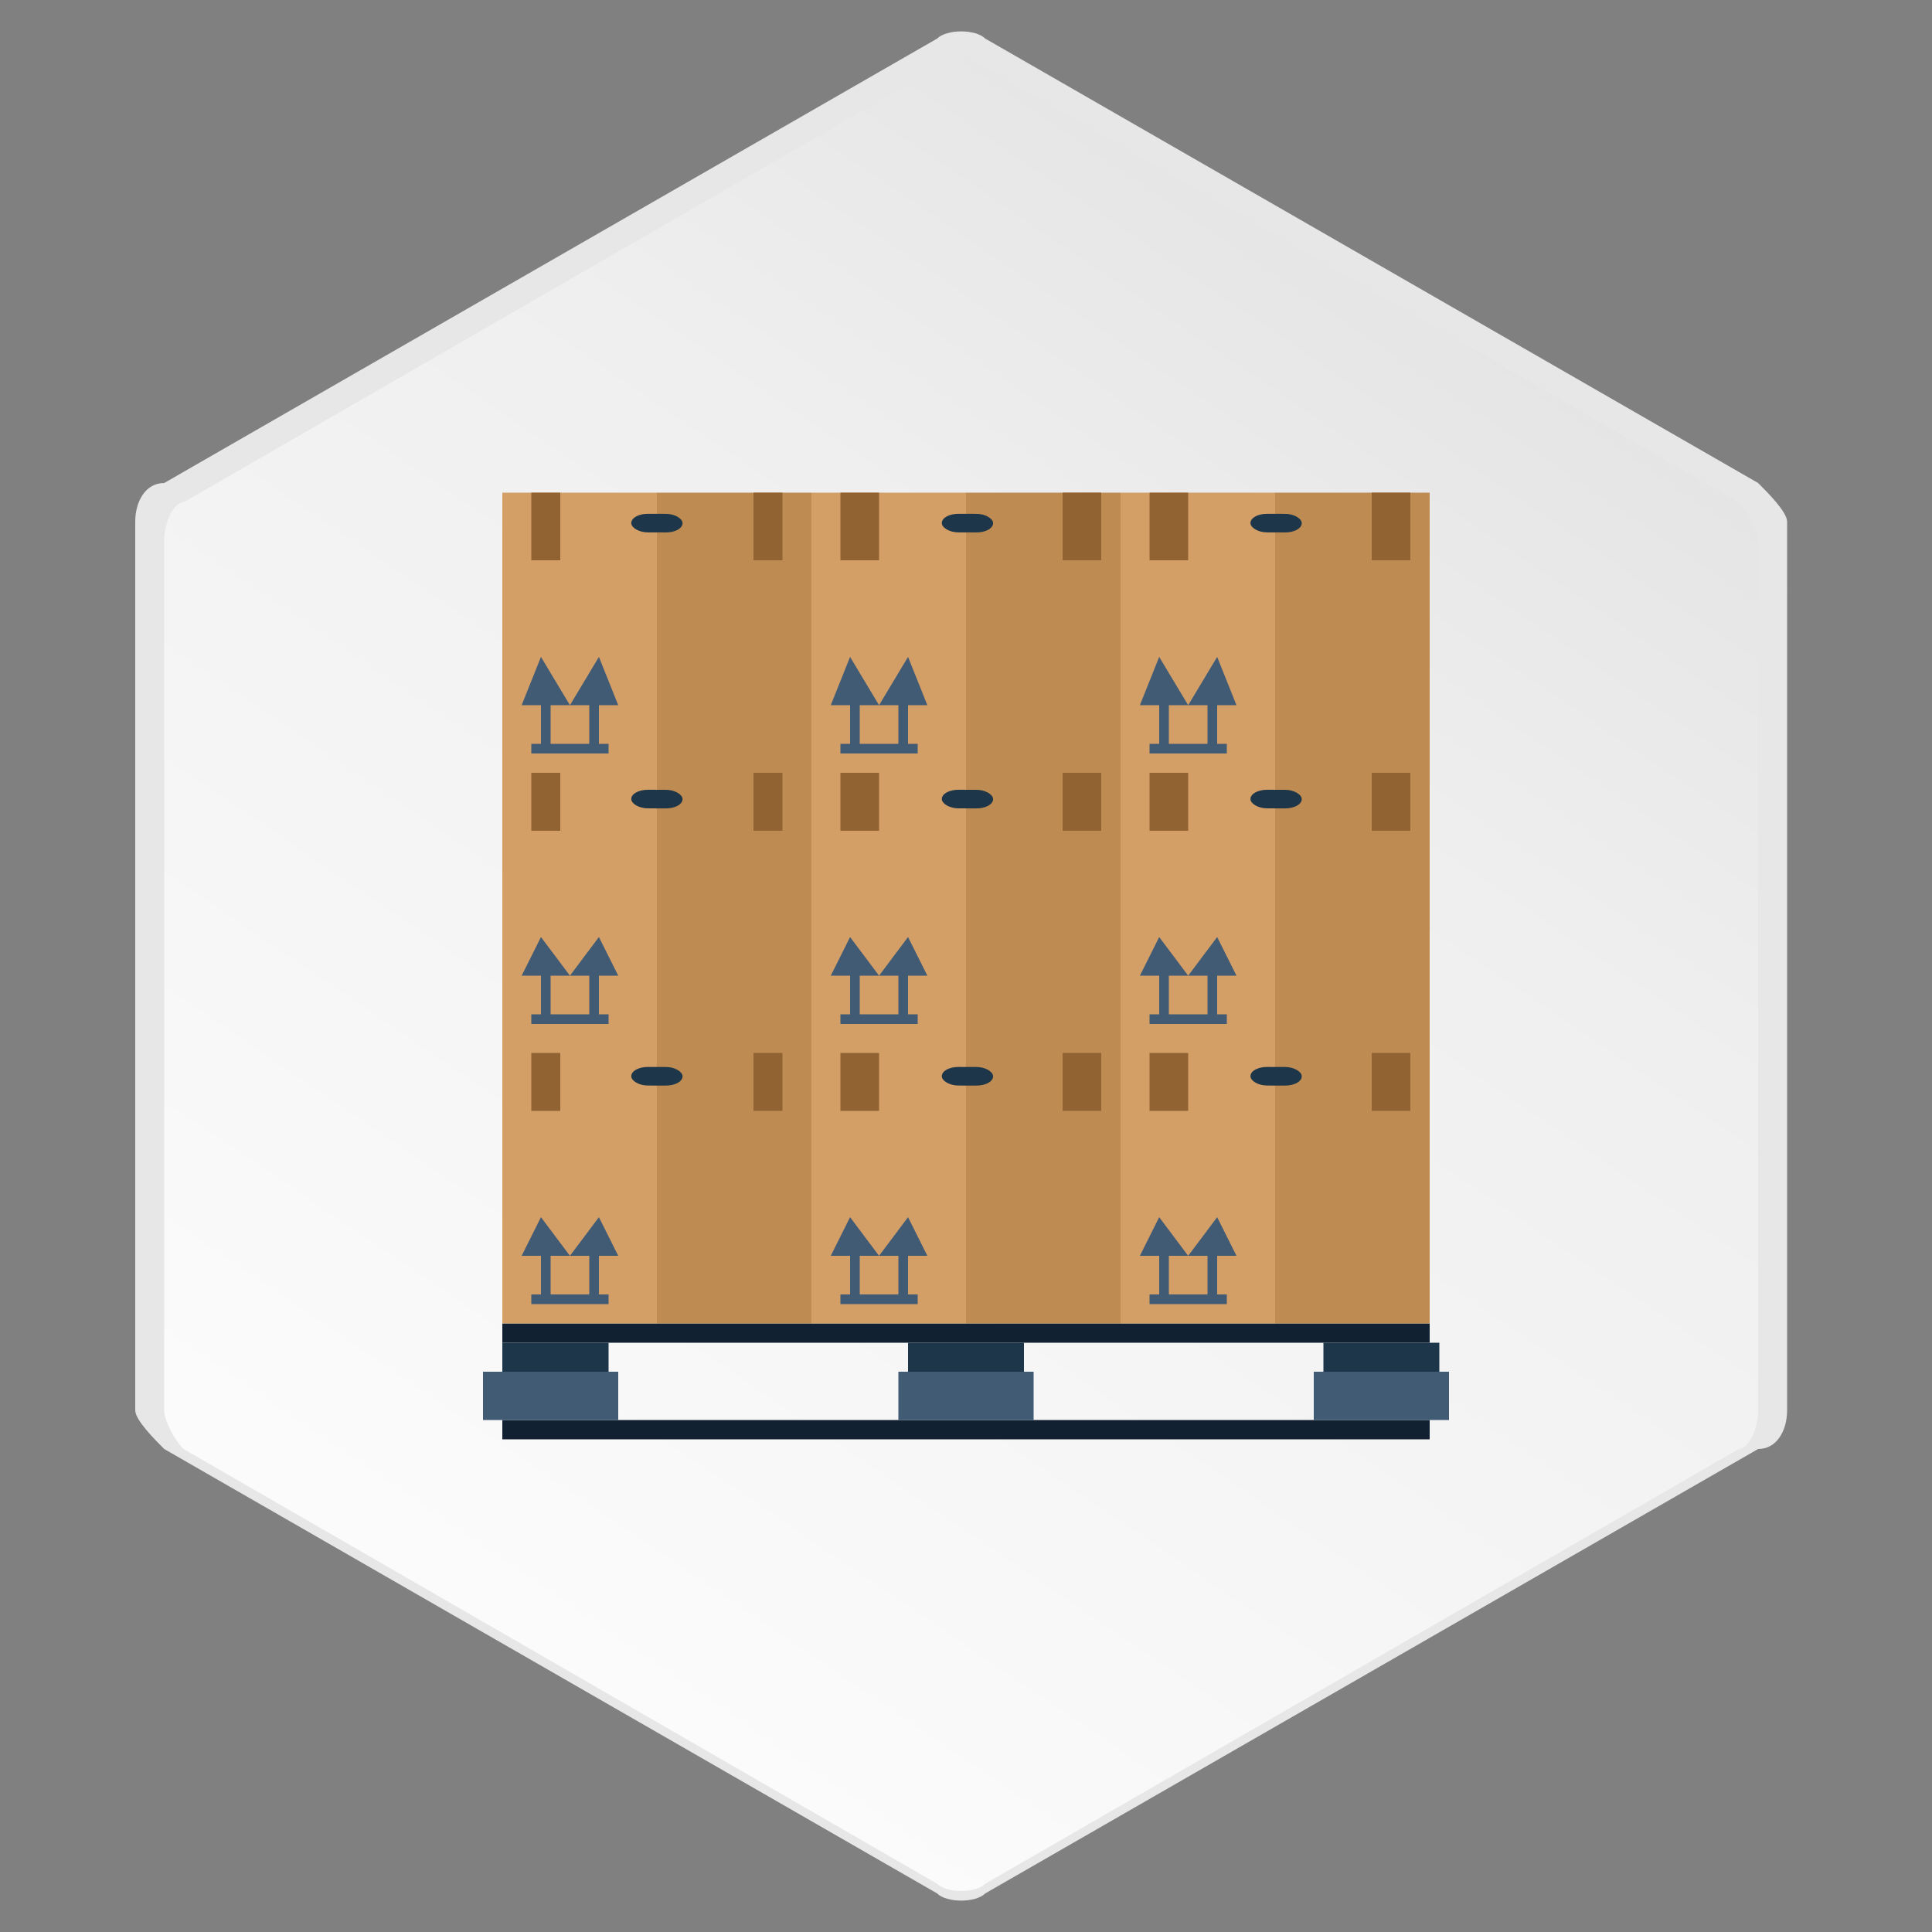 <?xml version="1.0" encoding="UTF-8"?>
<!DOCTYPE svg PUBLIC "-//W3C//DTD SVG 1.1//EN" "http://www.w3.org/Graphics/SVG/1.1/DTD/svg11.dtd">
<!-- Creator: CorelDRAW X6 -->
<svg xmlns="http://www.w3.org/2000/svg" xml:space="preserve" width="200px" height="200px" version="1.1" style="shape-rendering:geometricPrecision; text-rendering:geometricPrecision; image-rendering:optimizeQuality; fill-rule:evenodd; clip-rule:evenodd"
viewBox="0 0 200 200"
 xmlns:xlink="http://www.w3.org/1999/xlink">
 <rect x="0" y="0" width="200" height="200" fill="#808080" stroke="none"/>
 <defs>
  <style type="text/css">
   <![CDATA[
    .str0 {stroke:#1D3649;stroke-width:0.5}
    .fil35 {fill:#1D3649}
    .fil27 {fill:#E7E7E7}
    .fil29 {fill:#112131;fill-rule:nonzero}
    .fil30 {fill:#1D3649;fill-rule:nonzero}
    .fil31 {fill:#425B75;fill-rule:nonzero}
    .fil26 {fill:#430D22;fill-rule:nonzero}
    .fil24 {fill:#4A0E25;fill-rule:nonzero}
    .fil22 {fill:#501028;fill-rule:nonzero}
    .fil20 {fill:#57112C;fill-rule:nonzero}
    .fil18 {fill:#5E122F;fill-rule:nonzero}
    .fil16 {fill:#641332;fill-rule:nonzero}
    .fil14 {fill:#6B1536;fill-rule:nonzero}
    .fil12 {fill:#711639;fill-rule:nonzero}
    .fil10 {fill:#78173C;fill-rule:nonzero}
    .fil8 {fill:#7F193F;fill-rule:nonzero}
    .fil33 {fill:#BE8C52;fill-rule:nonzero}
    .fil32 {fill:#D49F67;fill-rule:nonzero}
    .fil34 {fill:#916333;fill-rule:nonzero}
    .fil28 {fill:url(#id0)}
    .fil25 {fill:url(#id1)}
    .fil23 {fill:url(#id2)}
    .fil21 {fill:url(#id3)}
    .fil19 {fill:url(#id4)}
    .fil17 {fill:url(#id5)}
    .fil15 {fill:url(#id6)}
    .fil13 {fill:url(#id7)}
    .fil11 {fill:url(#id8)}
    .fil9 {fill:url(#id9)}
    .fil7 {fill:url(#id10)}
    .fil6 {fill:url(#id11)}
    .fil5 {fill:url(#id12)}
    .fil4 {fill:url(#id13)}
    .fil3 {fill:url(#id14)}
    .fil2 {fill:url(#id15)}
    .fil1 {fill:url(#id16)}
    .fil0 {fill:url(#id17)}
   ]]>
  </style>
  <linearGradient id="id0" gradientUnits="userSpaceOnUse" x1="30.653" y1="200.412" x2="166.287" y2="0.799">
   <stop offset="0" style="stop-color:white"/>
   <stop offset="0.651" style="stop-color:#EFEFEF"/>
   <stop offset="1" style="stop-color:#DEDEDE"/>
  </linearGradient>
  <radialGradient id="id1" gradientUnits="objectBoundingBox" cx="150%" cy="-50%" r="50%" fx="150%" fy="-50%">
   <stop offset="0" style="stop-color:#535354"/>
   <stop offset="0.459" style="stop-color:#4D4D4E"/>
   <stop offset="1" style="stop-color:#484849"/>
  </radialGradient>
  <radialGradient id="id2" gradientUnits="objectBoundingBox" cx="150%" cy="-50%" r="50%" fx="150%" fy="-50%">
   <stop offset="0" style="stop-color:#5B5B5C"/>
   <stop offset="0.459" style="stop-color:#555556"/>
   <stop offset="1" style="stop-color:#4F4F50"/>
  </radialGradient>
  <radialGradient id="id3" gradientUnits="objectBoundingBox" cx="150%" cy="-50%" r="50%" fx="150%" fy="-50%">
   <stop offset="0" style="stop-color:#636364"/>
   <stop offset="0.459" style="stop-color:#5C5C5D"/>
   <stop offset="1" style="stop-color:#565657"/>
  </radialGradient>
  <radialGradient id="id4" gradientUnits="objectBoundingBox" cx="150%" cy="-50%" r="50%" fx="150%" fy="-50%">
   <stop offset="0" style="stop-color:#6C6C6C"/>
   <stop offset="0.459" style="stop-color:#656565"/>
   <stop offset="1" style="stop-color:#5E5E5E"/>
  </radialGradient>
  <radialGradient id="id5" gradientUnits="objectBoundingBox" cx="150%" cy="-50%" r="50%" fx="150%" fy="-50%">
   <stop offset="0" style="stop-color:#747475"/>
   <stop offset="0.459" style="stop-color:#6C6C6D"/>
   <stop offset="1" style="stop-color:#656566"/>
  </radialGradient>
  <radialGradient id="id6" gradientUnits="objectBoundingBox" cx="150%" cy="-50%" r="50%" fx="150%" fy="-50%">
   <stop offset="0" style="stop-color:#7C7C7D"/>
   <stop offset="0.459" style="stop-color:#747475"/>
   <stop offset="1" style="stop-color:#6C6C6D"/>
  </radialGradient>
  <radialGradient id="id7" gradientUnits="objectBoundingBox" cx="150%" cy="-50%" r="50%" fx="150%" fy="-50%">
   <stop offset="0" style="stop-color:#848485"/>
   <stop offset="0.459" style="stop-color:#7B7B7C"/>
   <stop offset="1" style="stop-color:#737374"/>
  </radialGradient>
  <radialGradient id="id8" gradientUnits="objectBoundingBox" cx="150%" cy="-50%" r="50%" fx="150%" fy="-50%">
   <stop offset="0" style="stop-color:#8C8C8D"/>
   <stop offset="0.459" style="stop-color:#838384"/>
   <stop offset="1" style="stop-color:#7A7A7B"/>
  </radialGradient>
  <radialGradient id="id9" gradientUnits="objectBoundingBox" cx="150%" cy="-50%" r="50%" fx="150%" fy="-50%">
   <stop offset="0" style="stop-color:#959595"/>
   <stop offset="0.459" style="stop-color:#8B8B8B"/>
   <stop offset="1" style="stop-color:#828282"/>
  </radialGradient>
  <radialGradient id="id10" gradientUnits="objectBoundingBox" cx="150%" cy="-50%" r="50%" fx="150%" fy="-50%">
   <stop offset="0" style="stop-color:#9D9D9D"/>
   <stop offset="0.459" style="stop-color:#939393"/>
   <stop offset="1" style="stop-color:#898989"/>
  </radialGradient>
  <radialGradient id="id11" gradientUnits="objectBoundingBox" cx="150%" cy="-50%" r="50%" fx="150%" fy="-50%">
   <stop offset="0" style="stop-color:#A5A5A5"/>
   <stop offset="0.459" style="stop-color:#9A9A9A"/>
   <stop offset="1" style="stop-color:#909090"/>
  </radialGradient>
  <radialGradient id="id12" gradientUnits="objectBoundingBox" cx="150%" cy="-50%" r="50%" fx="150%" fy="-50%">
   <stop offset="0" style="stop-color:#ADADAE"/>
   <stop offset="0.459" style="stop-color:#A2A2A2"/>
   <stop offset="1" style="stop-color:#979797"/>
  </radialGradient>
  <radialGradient id="id13" gradientUnits="objectBoundingBox" cx="150%" cy="-50%" r="50%" fx="150%" fy="-50%">
   <stop offset="0" style="stop-color:#B5B5B6"/>
   <stop offset="0.459" style="stop-color:#A9A9AA"/>
   <stop offset="1" style="stop-color:#9D9D9E"/>
  </radialGradient>
  <radialGradient id="id14" gradientUnits="objectBoundingBox" cx="150%" cy="-50%" r="50%" fx="150%" fy="-50%">
   <stop offset="0" style="stop-color:#BDBDBE"/>
   <stop offset="0.459" style="stop-color:#B0B0B1"/>
   <stop offset="1" style="stop-color:#A4A4A5"/>
  </radialGradient>
  <radialGradient id="id15" gradientUnits="objectBoundingBox" cx="150%" cy="-50%" r="50%" fx="150%" fy="-50%">
   <stop offset="0" style="stop-color:#C6C6C6"/>
   <stop offset="0.459" style="stop-color:#B8B8B8"/>
   <stop offset="1" style="stop-color:#ABABAB"/>
  </radialGradient>
  <radialGradient id="id16" gradientUnits="objectBoundingBox" cx="150%" cy="-50%" r="50%" fx="150%" fy="-50%">
   <stop offset="0" style="stop-color:#CECECE"/>
   <stop offset="0.459" style="stop-color:silver"/>
   <stop offset="1" style="stop-color:#B2B2B2"/>
  </radialGradient>
  <radialGradient id="id17" gradientUnits="objectBoundingBox" cx="150%" cy="-50%" r="50%" fx="150%" fy="-50%">
   <stop offset="0" style="stop-color:#D6D6D6"/>
   <stop offset="0.459" style="stop-color:#C7C7C7"/>
   <stop offset="1" style="stop-color:#B9B9B9"/>
  </radialGradient>
 </defs>
 <g id="Layer_x0020_1">
  <g id="_1005628512">
   <path class="fil0" d="M183 127c0,0 -1,-1 -1,-1l2 -65c0,-2 -1,-4 -3,-5l-81 -47c-1,0 -2,-1 -3,-1 -1,0 -2,0 -3,1l-45 27c-1,0 -1,0 -2,0l46 -28c1,0 2,-1 3,-1 1,0 2,0 3,1l82 48c1,1 3,3 3,5l-2 66z"/>
   <path class="fil1" d="M182 126c0,0 -1,-1 -1,-1l2 -63c0,-2 -1,-4 -3,-5l-80 -47c-1,0 -2,-1 -3,-1 -1,0 -2,0 -3,1l-44 27c-1,0 -1,0 -2,0l45 -27c1,0 2,-1 3,-1 1,0 2,0 3,1l81 47c1,1 3,3 3,5l-2 65z"/>
   <path class="fil2" d="M181 125c0,0 -1,-1 -1,-1l3 -62c0,-2 -1,-4 -3,-5l-79 -46c-1,0 -2,-1 -3,-1 -1,0 -2,0 -3,1l-42 27c-1,0 -1,0 -2,0l44 -27c1,0 2,-1 3,-1 1,0 2,0 3,1l80 47c1,1 3,3 3,5l-2 63z"/>
   <path class="fil3" d="M181 124c0,0 -1,-1 -1,-1l3 -61c0,-2 -1,-4 -3,-4l-78 -46c-1,0 -2,-1 -3,-1 -1,0 -2,0 -3,1l-41 26c-1,0 -1,0 -2,0l42 -27c1,0 2,-1 3,-1 1,0 2,0 3,1l79 46c1,1 3,3 3,5l-3 62z"/>
   <path class="fil4" d="M180 123c0,0 -1,-1 -1,-1l3 -60c0,-2 -1,-4 -3,-4l-77 -45c-1,0 -2,-1 -3,-1 -1,0 -2,0 -3,1l-40 26c0,0 -1,0 -1,0l41 -26c1,0 2,-1 3,-1 1,0 2,0 3,1l78 46c1,1 3,3 3,4l-3 61z"/>
   <path class="fil5" d="M179 121c0,0 -1,-1 -1,-1l4 -58c0,-2 -1,-4 -3,-4l-77 -45c-1,0 -2,-1 -3,-1 -1,0 -2,0 -3,1l-39 26c0,0 -1,0 -1,0l40 -26c1,0 2,-1 3,-1 1,0 2,0 3,1l77 45c1,1 3,3 3,4l-3 60z"/>
   <path class="fil6" d="M178 120c0,0 -1,-1 -1,-1l4 -57c0,-2 -1,-4 -3,-4l-76 -44c-1,0 -2,-1 -3,-1 -1,0 -2,0 -3,1l-38 26c0,0 -1,0 -1,0l39 -26c1,0 2,-1 3,-1 1,0 2,0 3,1l77 45c1,1 3,3 3,4l-4 58z"/>
   <path class="fil7" d="M178 119c0,0 -1,-1 -1,-1l4 -56c0,-2 -1,-4 -2,-4l-75 -44c-1,0 -2,-1 -2,-1 -1,0 -2,0 -2,1l-37 25c0,0 -1,0 -1,0l38 -26c1,0 2,-1 3,-1 1,0 2,0 3,1l76 44c1,1 3,3 3,4l-4 57z"/>
   <path class="fil8" d="M102 194c-1,0 -3,-1 -4,-1l-80 -45c-1,0 -1,-2 -1,-4 0,-7 9,-79 9,-79 0,0 0,-2 0,-2 0,-1 1,-3 2,-4l32 -21c0,0 1,0 1,0l-31 21c-1,1 -2,2 -2,3 0,0 0,2 0,2 0,0 -8,69 -9,77 0,2 0,3 1,4l78 44c1,0 3,1 4,1 0,0 0,0 0,0 0,0 0,0 0,0 1,0 70,-44 70,-44 1,-1 2,-3 2,-4l2 -26c0,0 1,1 1,1l-2 26c0,2 -1,4 -3,4 0,0 -70,45 -71,45 0,0 0,0 0,0 0,0 0,0 0,0z"/>
   <path class="fil9" d="M177 118c0,0 -1,-1 -1,-1l5 -55c0,-2 -1,-3 -2,-4l-74 -43c-1,0 -2,-1 -2,-1 -1,0 -2,0 -2,1l-36 25c0,0 -1,0 -1,0l37 -25c1,0 2,-1 2,-1 1,0 2,0 2,1l75 44c1,1 2,3 2,4l-4 56z"/>
   <path class="fil10" d="M102 192c-1,0 -3,-1 -4,-1l-78 -44c-1,0 -1,-2 -1,-4 0,-8 9,-77 9,-77 0,0 0,-1 0,-2 0,-1 1,-3 2,-3l31 -21c0,0 1,0 1,0l-31 21c-1,1 -2,2 -2,3 0,0 0,1 0,2 0,0 -8,66 -8,75 0,2 0,3 1,4l77 43c0,0 3,1 4,1 0,0 0,0 0,0 0,0 0,0 0,0 2,0 68,-42 68,-42 1,-1 2,-3 2,-4l2 -25c0,0 1,1 1,1l-2 26c0,2 -1,4 -2,4 0,0 -68,44 -70,44 0,0 0,0 0,0 0,0 0,0 0,0z"/>
   <path class="fil11" d="M176 117c0,0 -1,-1 -1,-1l5 -54c0,-2 -1,-3 -2,-4l-73 -43c-1,0 -2,-1 -2,-1 -1,0 -2,0 -2,1l-35 25c0,0 -1,0 -1,0l36 -25c1,0 2,-1 2,-1 1,0 2,0 2,1l74 43c1,1 2,3 2,4l-5 55z"/>
   <path class="fil12" d="M103 189c-1,0 -3,-1 -4,-1l-77 -43c-1,0 -1,-2 -1,-4 1,-9 8,-75 8,-75 0,0 0,-1 0,-2 0,-1 1,-3 2,-3l31 -21c0,0 1,0 1,0l-30 21c-1,1 -2,2 -2,3 0,0 0,1 0,2 0,0 -8,63 -8,73 0,2 0,3 1,4l75 43c0,0 3,1 4,1 0,0 0,0 0,0 0,0 0,0 0,0 2,0 67,-41 67,-41 1,-1 2,-3 2,-4l2 -25c0,0 1,1 1,1l-2 25c0,2 -1,3 -2,4 0,0 -67,42 -68,42 0,0 0,0 0,0 0,0 0,0 0,0z"/>
   <path class="fil13" d="M175 116c0,0 -1,-1 -1,-1l5 -53c0,-2 -1,-3 -2,-4l-73 -42c-1,0 -2,-1 -2,-1 -1,0 -2,0 -2,1l-34 25c0,0 -1,0 -1,0l35 -25c1,0 2,-1 2,-1 1,0 2,0 2,1l73 43c1,1 2,3 2,4l-5 54z"/>
   <path class="fil14" d="M103 186c-1,0 -3,-1 -4,-1l-75 -43c-1,0 -1,-2 -1,-4 1,-9 8,-73 8,-73 0,0 0,-1 0,-2 0,-1 1,-3 2,-3l30 -21c0,0 1,0 1,0l-29 21c-1,1 -2,2 -2,3 0,0 0,1 0,2 0,0 -8,61 -8,70 0,2 0,3 1,4l74 42c0,0 3,1 4,1 0,0 0,0 0,0 0,0 0,0 0,0 2,0 66,-40 66,-40 1,-1 2,-3 2,-4l2 -25c0,0 1,1 1,1l-2 25c0,2 -1,3 -2,4 0,0 -65,41 -67,41 0,0 0,0 0,0 0,0 0,0 0,0z"/>
   <path class="fil15" d="M174 115c0,0 -1,-1 -1,-1l6 -51c0,-2 -1,-3 -2,-4l-72 -42c-1,0 -2,-1 -2,-1 -1,0 -2,0 -2,1l-33 24c0,0 -1,0 -1,0l34 -25c1,0 2,-1 2,-1 1,0 2,0 2,1l73 42c1,1 2,3 2,4l-5 53z"/>
   <path class="fil16" d="M104 184c-1,0 -3,-1 -4,-1l-74 -42c0,0 -1,-2 -1,-4 1,-10 8,-70 8,-70 0,0 0,-1 0,-2 0,-1 1,-3 2,-3l29 -21c0,0 1,0 1,0l-29 21c-1,1 -2,2 -2,3 0,0 0,1 0,2 0,0 -7,58 -8,68 0,2 0,3 1,4l73 41c0,0 3,2 4,2 0,0 0,0 0,0 0,0 0,0 0,0 2,0 64,-39 64,-39 1,-1 2,-3 2,-4l3 -24c0,0 1,1 1,1l-2 25c0,2 -1,3 -2,4 0,0 -64,40 -66,40 0,0 0,0 0,0 0,0 0,0 0,0z"/>
   <path class="fil17" d="M174 114c0,0 -1,-1 -1,-1l6 -50c0,-1 -1,-3 -2,-4l-71 -41c-1,0 -2,-1 -2,-1 -1,0 -2,0 -2,1l-33 24c0,0 -1,0 -1,0l33 -24c1,0 2,-1 2,-1 1,0 2,0 2,1l72 42c1,1 2,3 2,4l-6 51z"/>
   <path class="fil18" d="M104 181c-1,0 -3,-1 -4,-2l-73 -41c0,0 -1,-2 -1,-4 1,-11 8,-68 8,-68 0,0 0,-1 0,-2 0,-1 1,-2 2,-3l29 -21c0,0 1,0 1,0l-28 21c-1,1 -2,2 -2,3 0,0 0,1 0,2 0,0 -7,55 -8,66 0,2 0,3 0,4l71 40c0,0 3,2 4,2 0,0 0,0 0,0 0,0 0,0 0,0 2,0 63,-38 63,-38 1,-1 2,-3 2,-4l3 -24c0,0 1,1 1,1l-3 24c0,2 -1,3 -2,4 0,0 -62,39 -64,39 0,0 0,0 0,0 0,0 0,0 0,0z"/>
   <path class="fil19" d="M173 113c0,0 -1,-1 -1,-1l6 -49c0,-1 -1,-3 -2,-4l-70 -41c-1,0 -1,-1 -2,-1 -1,0 -2,0 -2,1l-32 24c0,0 -1,0 -1,0l33 -24c1,0 2,-1 2,-1 1,0 2,0 2,1l71 41c1,1 2,3 2,4l-6 50z"/>
   <path class="fil20" d="M105 178c0,0 0,0 0,0 0,0 0,0 0,0 0,0 -3,-2 -4,-2l-71 -40c0,0 -1,-2 0,-4 1,-11 8,-66 8,-66 0,0 0,-1 0,-2 0,-1 1,-2 2,-3l28 -21c0,0 1,0 1,0l-28 21c-1,1 -2,2 -2,3 0,0 0,1 0,2 0,0 -7,53 -8,64 0,2 0,3 0,3l70 39 4 2c0,0 0,0 0,0 2,0 62,-37 62,-37 1,-1 2,-3 2,-4l3 -24c0,0 1,1 1,1l-3 24c0,1 -1,3 -2,4 0,0 -61,38 -63,38z"/>
   <path class="fil21" d="M172 112c0,0 -1,-1 -1,-1l7 -48c0,-1 -1,-3 -2,-4l-69 -40c-1,0 -1,-1 -2,-1 -1,0 -2,0 -2,1l-31 24c0,0 -1,0 -1,0l32 -24c1,0 1,-1 2,-1 1,0 2,0 2,1l70 41c1,1 2,3 2,4l-6 49z"/>
   <path class="fil22" d="M105 176c0,0 0,0 0,0l-4 -2 -70 -39c0,0 0,-1 0,-3 1,-12 8,-64 8,-64 0,0 0,-1 0,-2 0,-1 1,-2 2,-3l28 -21c0,0 1,0 1,0l-27 21c-1,1 -2,2 -2,3 0,0 0,1 0,1 0,0 -7,50 -8,62 0,2 0,3 0,3l68 39 3 2c0,0 0,0 0,0 2,0 60,-35 60,-35 1,-1 2,-3 2,-4l3 -23c0,0 1,1 1,1l-3 24c0,1 -1,3 -2,4 0,0 -60,37 -62,37z"/>
   <path class="fil23" d="M171 111c0,0 -1,-1 -1,-1l7 -47c0,-1 -1,-3 -2,-4l-68 -40c-1,0 -1,-1 -2,-1 -1,0 -2,0 -2,1l-30 24c0,0 -1,0 -1,0l31 -24c1,0 1,-1 2,-1 1,0 2,0 2,1l69 40c1,1 2,3 2,4l-7 48z"/>
   <path class="fil24" d="M105 173c0,0 0,0 0,0l-3 -2 -68 -39c0,0 0,-1 0,-3 1,-12 8,-62 8,-62 0,0 0,-1 0,-1 0,-1 1,-2 2,-3l27 -21c0,0 1,0 1,0l-27 21c-1,1 -2,3 -2,4 0,0 -9,63 -8,64l70 40c0,0 0,0 0,0 2,0 59,-34 59,-34 1,-1 2,-3 2,-4l3 -23c0,0 1,1 1,1l-3 23c0,1 -1,3 -2,4 0,0 -58,35 -60,35z"/>
   <path class="fil25" d="M171 110c-25,-32 -59,-55 -98,-67l30 -24c1,0 1,-1 2,-1 1,0 2,0 2,1l68 40c1,1 2,3 2,4l-7 47z"/>
   <path class="fil26" d="M106 171c0,0 0,0 0,0l-70 -40c-1,-1 8,-64 8,-64 0,-1 1,-3 2,-4l27 -21c39,12 74,36 98,67l-3 23c0,1 -1,3 -2,4 0,0 -57,34 -59,34z"/>
   <path class="fil27" d="M185 146c0,2 -1,4 -3,4l-80 46c-1,1 -4,1 -5,0l-80 -46c-1,-1 -3,-3 -3,-4l0 -92c0,-2 1,-4 3,-4l80 -46c1,-1 4,-1 5,0l80 46c1,1 3,3 3,4l0 92z"/>
   <path class="fil28" d="M182 146c0,2 -1,4 -2,4l-78 45c-1,1 -4,1 -5,0l-78 -45c-1,-1 -2,-3 -2,-4l0 -90c0,-2 1,-4 2,-4l78 -45c1,-1 4,-1 5,0l78 45c1,1 2,3 2,4l0 90z"/>
  </g>
  <g id="_1005679872">
   <g>
    <polygon class="fil29" points="148,139 52,139 52,137 148,137 "/>
    <polygon class="fil29" points="148,149 52,149 52,147 148,147 "/>
    <polygon class="fil30" points="63,142 52,142 52,139 63,139 "/>
    <polygon class="fil31" points="64,147 50,147 50,142 64,142 "/>
    <polygon class="fil30" points="106,142 94,142 94,139 106,139 "/>
    <polygon class="fil31" points="107,147 93,147 93,142 107,142 "/>
    <polygon class="fil30" points="149,142 137,142 137,139 149,139 "/>
    <polygon class="fil31" points="150,147 136,147 136,142 150,142 "/>
   </g>
   <g>
    <g>
     <g>
      <g>
       <polygon class="fil32" points="52,108 52,137 68,137 68,108 "/>
       <polygon class="fil33" points="84,108 68,108 68,137 84,137 "/>
      </g>
      <polygon class="fil34" points="58,115 55,115 55,108 58,108 "/>
      <polygon class="fil34" points="81,115 78,115 78,108 81,108 "/>
      <polygon class="fil31" points="62,130 64,130 62,126 59,130 61,130 61,134 57,134 57,130 59,130 56,126 54,130 56,130 56,134 55,134 55,135 63,135 63,134 62,134 "/>
     </g>
     <rect class="fil35 str0" transform="matrix(0.531 0.001 -0.001 0.531 65.482 110.58)" width="9.5" height="3.125" rx="3" ry="3"/>
    </g>
    <g>
     <g>
      <g>
       <polygon class="fil32" points="84,108 84,137 100,137 100,108 "/>
       <polygon class="fil33" points="116,108 100,108 100,137 116,137 "/>
      </g>
      <polygon class="fil34" points="91,115 87,115 87,108 91,108 "/>
      <polygon class="fil34" points="114,115 110,115 110,108 114,108 "/>
      <polygon class="fil31" points="94,130 96,130 94,126 91,130 93,130 93,134 89,134 89,130 91,130 88,126 86,130 88,130 88,134 87,134 87,135 95,135 95,134 94,134 "/>
     </g>
     <rect class="fil35 str0" transform="matrix(0.531 0.001 -0.001 0.531 97.63 110.58)" width="9.5" height="3.125" rx="3" ry="3"/>
    </g>
    <g>
     <g>
      <g>
       <polygon class="fil32" points="116,108 116,137 132,137 132,108 "/>
       <polygon class="fil33" points="148,108 132,108 132,137 148,137 "/>
      </g>
      <polygon class="fil34" points="123,115 119,115 119,108 123,108 "/>
      <polygon class="fil34" points="146,115 142,115 142,108 146,108 "/>
      <polygon class="fil31" points="126,130 128,130 126,126 123,130 125,130 125,134 121,134 121,130 123,130 120,126 118,130 120,130 120,134 119,134 119,135 127,135 127,134 126,134 "/>
     </g>
     <rect class="fil35 str0" transform="matrix(0.531 0.001 -0.001 0.531 129.582 110.58)" width="9.5" height="3.125" rx="3" ry="3"/>
    </g>
   </g>
   <g>
    <g>
     <g>
      <g>
       <polygon class="fil32" points="52,80 52,109 68,109 68,80 "/>
       <polygon class="fil33" points="84,80 68,80 68,109 84,109 "/>
      </g>
      <polygon class="fil34" points="58,86 55,86 55,80 58,80 "/>
      <polygon class="fil34" points="81,86 78,86 78,80 81,80 "/>
      <polygon class="fil31" points="62,101 64,101 62,97 59,101 61,101 61,105 57,105 57,101 59,101 56,97 54,101 56,101 56,105 55,105 55,106 63,106 63,105 62,105 "/>
     </g>
     <rect class="fil35 str0" transform="matrix(0.531 0.001 -0.001 0.531 65.482 81.886)" width="9.5" height="3.125" rx="3" ry="3"/>
    </g>
    <g>
     <g>
      <g>
       <polygon class="fil32" points="84,80 84,109 100,109 100,80 "/>
       <polygon class="fil33" points="116,80 100,80 100,109 116,109 "/>
      </g>
      <polygon class="fil34" points="91,86 87,86 87,80 91,80 "/>
      <polygon class="fil34" points="114,86 110,86 110,80 114,80 "/>
      <polygon class="fil31" points="94,101 96,101 94,97 91,101 93,101 93,105 89,105 89,101 91,101 88,97 86,101 88,101 88,105 87,105 87,106 95,106 95,105 94,105 "/>
     </g>
     <rect class="fil35 str0" transform="matrix(0.531 0.001 -0.001 0.531 97.63 81.886)" width="9.5" height="3.125" rx="3" ry="3"/>
    </g>
    <g>
     <g>
      <g>
       <polygon class="fil32" points="116,80 116,109 132,109 132,80 "/>
       <polygon class="fil33" points="148,80 132,80 132,109 148,109 "/>
      </g>
      <polygon class="fil34" points="123,86 119,86 119,80 123,80 "/>
      <polygon class="fil34" points="146,86 142,86 142,80 146,80 "/>
      <polygon class="fil31" points="126,101 128,101 126,97 123,101 125,101 125,105 121,105 121,101 123,101 120,97 118,101 120,101 120,105 119,105 119,106 127,106 127,105 126,105 "/>
     </g>
     <rect class="fil35 str0" transform="matrix(0.531 0.001 -0.001 0.531 129.582 81.886)" width="9.5" height="3.125" rx="3" ry="3"/>
    </g>
   </g>
   <g>
    <g>
     <g>
      <g>
       <polygon class="fil32" points="52,51 52,80 68,80 68,51 "/>
       <polygon class="fil33" points="84,51 68,51 68,80 84,80 "/>
      </g>
      <polygon class="fil34" points="58,58 55,58 55,51 58,51 "/>
      <polygon class="fil34" points="81,58 78,58 78,51 81,51 "/>
      <polygon class="fil31" points="62,73 64,73 62,68 59,73 61,73 61,77 57,77 57,73 59,73 56,68 54,73 56,73 56,77 55,77 55,78 63,78 63,77 62,77 "/>
     </g>
     <rect class="fil35 str0" transform="matrix(0.531 0.001 -0.001 0.531 65.482 53.319)" width="9.5" height="3.125" rx="3" ry="3"/>
    </g>
    <g>
     <g>
      <g>
       <polygon class="fil32" points="84,51 84,80 100,80 100,51 "/>
       <polygon class="fil33" points="116,51 100,51 100,80 116,80 "/>
      </g>
      <polygon class="fil34" points="91,58 87,58 87,51 91,51 "/>
      <polygon class="fil34" points="114,58 110,58 110,51 114,51 "/>
      <polygon class="fil31" points="94,73 96,73 94,68 91,73 93,73 93,77 89,77 89,73 91,73 88,68 86,73 88,73 88,77 87,77 87,78 95,78 95,77 94,77 "/>
     </g>
     <rect class="fil35 str0" transform="matrix(0.531 0.001 -0.001 0.531 97.63 53.319)" width="9.5" height="3.125" rx="3" ry="3"/>
    </g>
    <g>
     <g>
      <g>
       <polygon class="fil32" points="116,51 116,80 132,80 132,51 "/>
       <polygon class="fil33" points="148,51 132,51 132,80 148,80 "/>
      </g>
      <polygon class="fil34" points="123,58 119,58 119,51 123,51 "/>
      <polygon class="fil34" points="146,58 142,58 142,51 146,51 "/>
      <polygon class="fil31" points="126,73 128,73 126,68 123,73 125,73 125,77 121,77 121,73 123,73 120,68 118,73 120,73 120,77 119,77 119,78 127,78 127,77 126,77 "/>
     </g>
     <rect class="fil35 str0" transform="matrix(0.531 0.001 -0.001 0.531 129.582 53.319)" width="9.5" height="3.125" rx="3" ry="3"/>
    </g>
   </g>
  </g>
 </g>
</svg>
